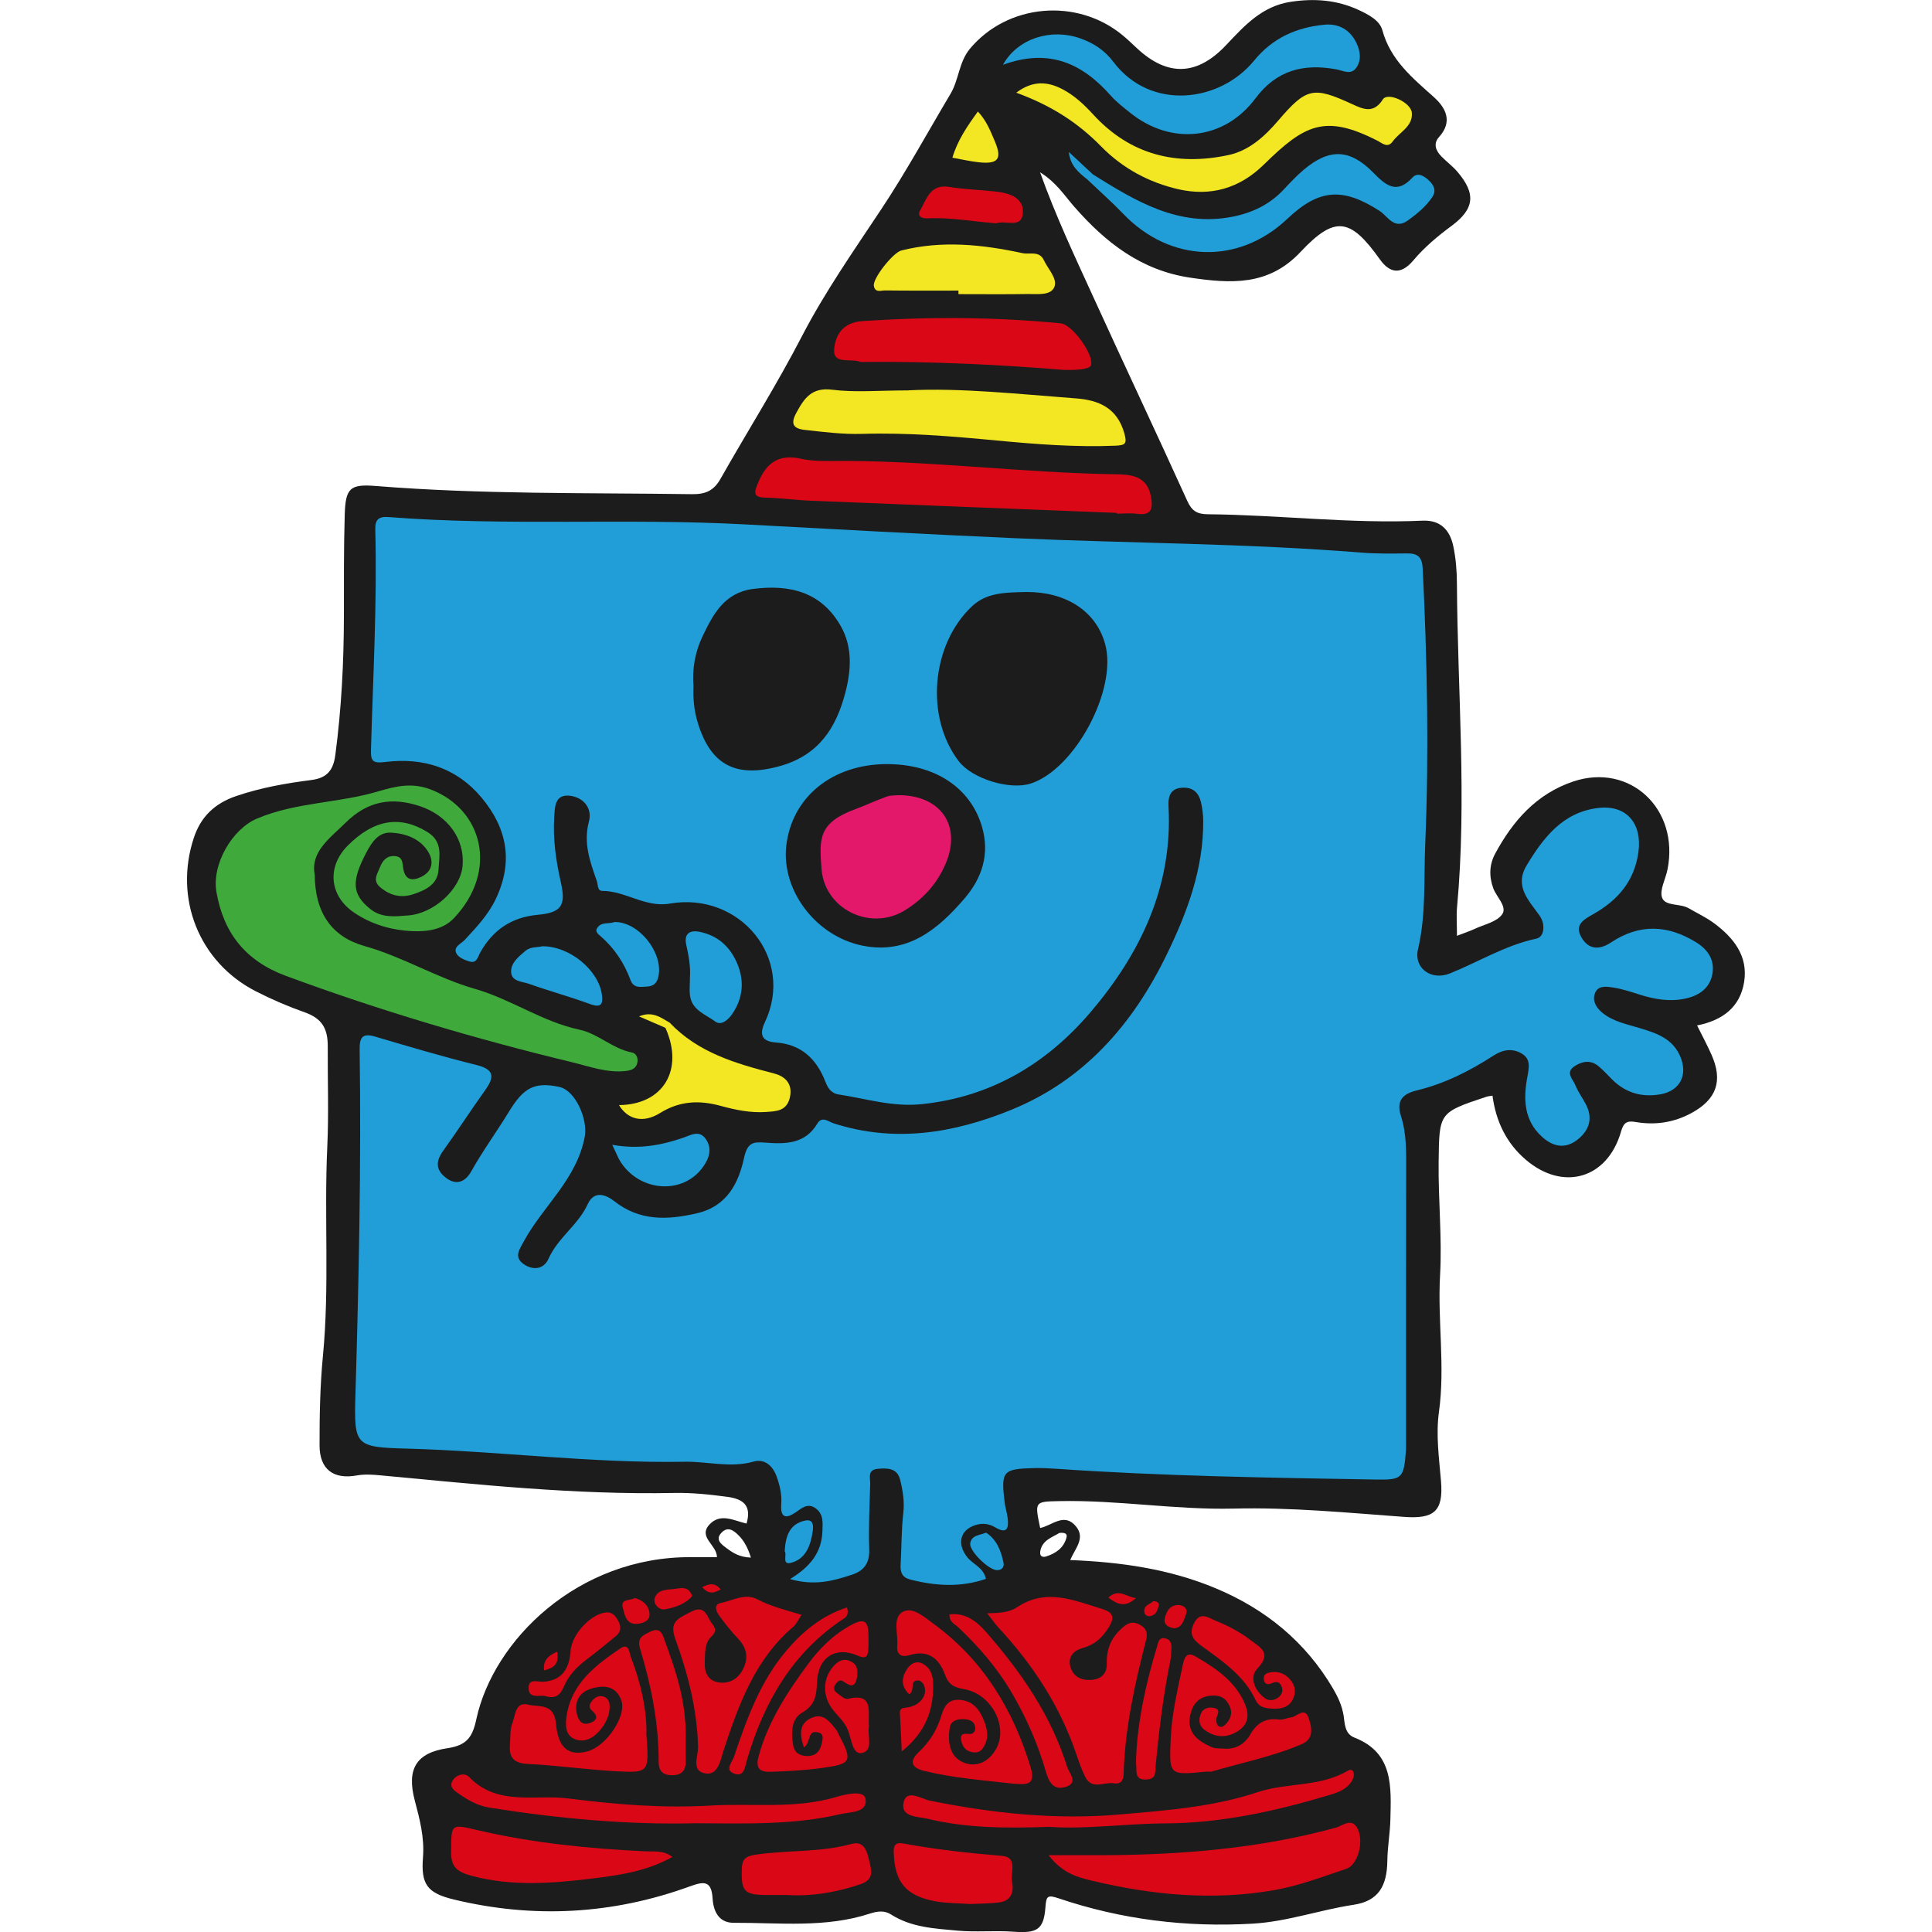 <?xml version="1.0" encoding="UTF-8"?>
<svg id="Layer_1" data-name="Layer 1" xmlns="http://www.w3.org/2000/svg" viewBox="0 0 512 512">
  <defs>
    <style>
      .cls-1 {
        fill: #1c1c1c;
      }

      .cls-2 {
        fill: #f3e622;
      }

      .cls-3 {
        fill: #219ed7;
      }

      .cls-4 {
        fill: #e4186b;
      }

      .cls-5 {
        fill: #da0816;
      }

      .cls-6 {
        fill: #3faa3b;
      }
    </style>
  </defs>
  <g id="uF0JBR">
    <g>
      <path class="cls-1" d="M454.28,244.69c-2.1-1.56-4.51-2.69-6.79-4.01-2.27-1.31-6.12-.47-7-2.74-.77-2.02.91-4.95,1.41-7.49,3.23-16.08-9.97-28.39-24.99-23.34-9.74,3.28-15.99,10.43-20.68,19.13-1.52,2.82-1.68,5.95-.49,9.18.87,2.34,3.76,4.9,2.35,6.88-1.41,2.02-4.77,2.69-7.3,3.87-1.25.58-2.56,1.01-4.68,1.83,0-3.01-.18-5.3.02-7.56,2.65-28.63.12-57.25-.03-85.88-.02-3.32-.29-6.7-.99-9.94-.9-4.16-3.38-6.85-8.12-6.64-19.01.86-37.92-1.52-56.89-1.7-2.86-.02-4.24-.86-5.45-3.51-8.25-18.19-16.79-36.24-25.07-54.41-4.81-10.54-9.78-21.04-13.95-32.7,4.31,2.67,6.45,6.15,9.1,9.17,8.26,9.43,17.66,16.81,30.66,18.75,10.77,1.59,20.76,2.24,29.22-6.77,9.15-9.74,13.21-9.11,21.04,1.88,2.77,3.9,5.71,4.06,8.87.35,2.97-3.53,6.45-6.44,10.13-9.16,6.14-4.54,6.56-8.57,1.51-14.44-1.26-1.45-2.84-2.62-4.19-4-1.49-1.52-2.2-3.38-.6-5.14,3.73-4.13,1.72-7.78-1.37-10.56-5.7-5.11-11.52-9.83-13.67-17.77-.71-2.59-3.71-4.14-6.3-5.34-5.75-2.66-11.73-3.11-18-2.15-7.58,1.16-12.22,6.3-17.08,11.45-7.67,8.16-15.46,8.39-23.5.99-1.3-1.19-2.55-2.43-3.91-3.55-12.15-10.07-30.57-8.37-40.5,3.55-2.94,3.55-2.9,8.18-5.15,11.96-6.1,10.25-11.8,20.73-18.42,30.68-7.27,10.96-14.87,21.82-20.9,33.45-6.7,12.95-14.46,25.23-21.62,37.87-1.78,3.16-3.98,4.13-7.56,4.08-27.94-.4-55.9.08-83.8-2.17-6.81-.55-8.02.54-8.23,7.58-.27,8.95-.21,17.92-.22,26.89-.02,12.31-.65,24.57-2.27,36.8-.52,3.97-2.11,6.11-6.35,6.65-6.78.87-13.52,2.05-20.03,4.29-5.51,1.9-9.25,5.37-11.11,11.01-5.33,16.05,1.35,32.96,16.39,40.68,4.2,2.15,8.58,4.03,13.02,5.6,4.43,1.58,6.1,4.16,6.07,9-.05,8.92.29,17.82-.13,26.76-.85,18.42.63,36.89-1.15,55.31-.76,7.85-.9,15.79-.89,23.7.01,6.32,3.66,9.06,9.85,7.95,2.11-.37,4.17-.23,6.28-.03,25.88,2.43,51.74,5.19,77.8,4.67,4.75-.1,9.46.4,14.17,1.03,4.21.58,6.44,2.3,5.06,7.08-3.3-.74-6.88-2.91-9.82.24-3.12,3.37,1.94,5.35,1.98,8.66-2.37,0-4.61.01-6.85,0-29.99-.17-52.44,22.01-56.94,43.02-1.03,4.84-2.67,6.87-7.64,7.61-8.4,1.25-10.84,5.63-8.65,13.89,1.3,4.93,2.58,9.77,2.17,15-.56,7.11,1.02,9.48,8.15,11.2,21.15,5.11,42.07,3.98,62.54-3.46,3.69-1.34,5.77-1.66,6.06,3.21.2,3.27,1.57,6.45,5.59,6.43,12.09-.04,24.29,1.42,36.1-2.44,1.96-.64,3.84-.89,5.57.22,5.42,3.46,11.49,3.73,17.64,4.3,4.94.45,9.84-.08,14.72.28,6.32.46,8.13-.47,8.58-6.45.22-2.98.52-3.4,3.51-2.39,16.66,5.63,33.77,7.72,51.37,6.71,9.18-.52,17.78-3.65,26.77-5,6.56-.98,8.88-4.92,8.96-11.66.05-3.69.73-7.37.81-11,.19-8.54.87-17.61-9.51-21.64-2.66-1.03-2.55-3.78-2.88-5.81-.44-2.71-1.52-5-2.84-7.25-7.31-12.39-17.87-21-31.07-26.52-12.26-5.13-25.17-6.96-38.55-7.48,1.28-3.07,4.11-5.78,1.53-8.92-3.12-3.8-6.34-.2-9.49.42-1.48-7.05-1.48-6.99,5.09-7.12,15.44-.33,30.77,2.35,46.19,1.98,15.13-.37,30.14,1.1,45.17,2.2,7.86.57,10.44-1.41,9.78-9.42-.51-6.14-1.39-12.31-.55-18.39,1.68-12.09-.39-24.14.3-36.27.56-9.88-.51-19.98-.38-30,.15-13.08.07-13.08,12.64-17.25.48-.16.98-.18,1.63-.3.9,6.74,3.63,12.52,8.77,16.93,9.9,8.51,21.67,5.12,25.28-7.36.7-2.41,1.49-3,3.94-2.58,5.15.88,10.16.13,14.8-2.42,6.63-3.62,8.31-8.53,5.26-15.4-1.12-2.53-2.45-4.98-3.83-7.78,6.82-1.34,11.41-4.9,12.47-11.52,1.1-6.88-2.79-11.71-7.95-15.56ZM192.54,410.27c-1.3-.97-3.19-2.26-1.26-4.17,1.69-1.68,3.22-.46,4.49.82,1.47,1.49,2.42,3.28,3.23,5.86-3.07-.11-4.83-1.29-6.46-2.51ZM275.66,411.22c.46-3.05,3.16-3.79,5.08-4.97,1.22-.12,2.21.02,1.89,1.22-.73,2.75-2.83,4.19-5.4,5.01-1.11.35-1.72-.22-1.56-1.27Z"/>
      <path class="cls-3" d="M261.3,418.41c-6.75,2.33-13.4,1.89-20.09.18-2.11-.54-2.66-1.9-2.54-3.91.27-4.56.19-9.14.71-13.67.35-3.08-.12-5.97-.83-8.84-.76-3.11-3.32-3.15-5.92-2.92-2.83.26-1.98,2.39-2.02,3.99-.15,5.8-.47,11.61-.26,17.4.13,3.64-1.41,5.63-4.59,6.68-4.95,1.63-9.94,3.02-16.39,1.14,5.42-3.27,8.38-7.1,8.58-12.66.08-2.35.32-4.61-1.88-6.14-2.08-1.44-3.67.08-5.23,1.14-3.13,2.13-4.03.82-3.8-2.35.19-2.52-.42-4.92-1.25-7.22-.99-2.75-3.15-4.72-6.06-3.9-6.17,1.76-12.2-.06-18.28.05-24.61.44-49.03-2.8-73.59-3.48-13.81-.38-14.07-.73-13.66-14.47.9-30.4,1.54-60.79,1.11-91.2-.05-3.29.68-4.54,4.18-3.5,8.87,2.63,17.75,5.27,26.73,7.49,4.9,1.21,4.82,3.25,2.31,6.75-3.77,5.27-7.28,10.72-11.07,15.98-2.01,2.79-2.06,5.09.79,7.23,2.92,2.19,5.23.74,6.6-1.7,3.07-5.48,6.77-10.53,10.02-15.86,3.8-6.21,6.6-8.02,13.36-6.57,4.35.94,7.53,8.68,6.76,13.02-2.04,11.39-11.06,18.49-16.19,27.93-1.18,2.17-2.62,4.11-.12,5.93,2.49,1.8,5.41,1.53,6.69-1.36,2.48-5.57,7.85-8.92,10.38-14.44,1.65-3.61,4.66-2.67,7.03-.81,6.78,5.34,14.15,5.03,22,3.19,7.94-1.86,10.97-8.05,12.41-14.68.87-4,2.37-4.27,5.47-4.03,5.37.41,10.66.48,13.95-5.05,1.23-2.07,3.01-.48,4.23-.08,16.24,5.26,31.95,2.65,47.18-3.56,19.33-7.88,32.18-22.68,41.12-41.03,5.46-11.2,9.84-22.86,9.72-35.65-.01-1.55-.22-3.13-.55-4.65-.6-2.73-2.16-4.26-5.22-4.01-3.3.27-3.53,2.89-3.42,4.99,1.16,21.29-7.63,39.23-20.76,54.59-11.37,13.31-25.99,22.31-44.52,24.25-7.92.83-14.79-1.45-22.11-2.55-2.08-.31-2.92-1.78-3.57-3.45-2.36-6.05-6.43-9.86-13.17-10.34-3.66-.26-4.37-2.11-2.86-5.3,8.1-17.08-6.72-34.7-25.16-31.5-6.5,1.13-11.71-3.35-17.88-3.36-1.35,0-1.13-1.59-1.45-2.52-1.77-5.13-3.67-10.1-2.12-15.85.93-3.45-1.32-6.34-4.91-6.83-4.1-.56-4.12,2.87-4.29,5.69-.35,5.82.46,11.51,1.75,17.19,1.41,6.24.18,8.07-6.17,8.66-6.93.65-11.77,3.99-15.14,9.89-.63,1.11-.9,3.04-2.82,2.49-1.29-.37-2.93-1.04-3.5-2.08-1-1.84,1.21-2.61,2.17-3.66,3.09-3.35,6.18-6.56,8.22-10.83,4.73-9.92,3-18.78-3.77-26.88-6.63-7.93-15.53-10.67-25.45-9.44-3.38.42-3.93-.2-3.85-3.18.54-19.49,1.65-38.98,1.14-58.49-.07-2.56.94-3.43,3.45-3.24,31.39,2.45,62.88.25,94.31,1.94,24.01,1.29,48.02,2.62,72.05,3.68,30.51,1.34,61.08,1.35,91.54,3.81,4.02.32,8.08.25,12.13.21,2.83-.03,3.95,1.02,4.1,4.01,1.19,24.39,1.7,48.81.66,73.19-.39,9.2.26,18.54-1.91,27.72-1.18,4.97,3.52,8.38,8.43,6.4,7.62-3.06,14.68-7.46,22.85-9.21,1.82-.39,2.09-2.22,1.89-3.85-.11-.83-.53-1.69-1.03-2.39-2.83-3.98-6.66-7.69-3.34-13.2,4.46-7.39,9.61-14.1,18.97-15.21,7.49-.89,11.68,4.13,10.65,11.68-1.05,7.67-5.42,12.72-11.83,16.38-2.52,1.44-5.35,2.82-3.18,6.39,1.99,3.28,4.9,3.08,7.75,1.19,7.55-5.02,15.01-4.69,22.57-.03,3.38,2.09,5.08,5.03,4.19,8.85-.84,3.58-3.76,5.39-7.23,6.09-4.05.83-8.01.16-11.92-1.08-2.33-.74-4.68-1.53-7.08-1.89-1.8-.27-4.18-.66-4.89,1.84-.58,2.05.7,3.78,2.2,4.97,2.8,2.22,6.29,2.9,9.64,3.91,4.36,1.32,8.76,2.68,10.84,7.49,2.13,4.92,0,9.21-5.33,10.11-4.79.82-9.06-.37-12.59-3.84-1.25-1.23-2.42-2.56-3.77-3.67-2.06-1.69-4.31-1.27-6.32.06-2.52,1.67-.39,3.45.24,5.03.71,1.77,1.89,3.35,2.78,5.05,1.94,3.72.9,6.89-2.18,9.34-3.28,2.61-6.54,1.93-9.49-.77-4.73-4.32-4.91-9.96-3.88-15.58.49-2.66,1.05-5.02-1.52-6.48-2.4-1.37-4.88-1.06-7.39.57-6.31,4.1-13.01,7.47-20.37,9.25-3.84.93-5.44,2.8-4.17,6.79,1.52,4.74,1.39,9.67,1.38,14.58-.05,23.73-.03,47.46-.03,71.19,0,1.05.03,2.11-.05,3.16-.57,6.98-.98,7.52-7.87,7.4-28.28-.49-56.56-.9-84.79-2.86-1.93-.13-3.86-.23-5.79-.18-8.4.2-8.89.78-7.88,9.1.17,1.39.63,2.74.8,4.13.32,2.64-.13,4.38-3.3,2.47-1.96-1.18-4.07-1.18-6.06-.29-3.45,1.54-3.91,5.05-1.3,8.26,1.51,1.85,4.19,2.66,4.89,5.62Z"/>
      <path class="cls-6" d="M83.41,231.71c.03,10.2,4.52,16.57,13.21,19.01,10.15,2.84,19.19,8.47,29.3,11.36,9.55,2.73,17.81,8.71,27.66,10.8,4.95,1.05,8.78,5.07,13.89,6.04,1.09.21,1.63,1.33,1.47,2.5-.24,1.69-1.49,2.21-3,2.39-5.03.61-9.73-1.2-14.43-2.33-25.66-6.21-50.94-13.7-75.73-22.86-10.62-3.93-16.52-11.25-18.42-22.23-1.28-7.36,4.18-16.69,10.75-19.46,10.32-4.36,21.58-4.07,32.09-7.2,4.65-1.38,8.89-2.38,13.72-.59,14.14,5.24,18.22,21.75,6.33,34.23-2.79,2.93-6.92,3.55-10.75,3.4-5.63-.22-11.08-1.76-15.8-5.02-6.46-4.46-7.07-12.1-1.55-17.65,6.99-7.02,13.93-8.05,21.16-3.58,4.14,2.56,3.07,6.39,2.91,9.89-.19,3.96-3.43,5.48-6.67,6.56-3.23,1.08-6.18.39-8.82-1.87-2.1-1.79-.67-3.6-.04-5.25.62-1.63,1.7-3.11,3.87-2.98,2.3.14,2.04,1.88,2.32,3.42.51,2.77,2.19,3.3,4.63,2.15,3.11-1.47,3.48-4.14,2.04-6.58-2.1-3.56-5.94-4.98-9.86-5.2-3.36-.19-5.13,2.48-6.59,5.24-4.04,7.66-3.81,11.06.97,14.95,3.08,2.51,6.66,2.01,10.09,1.75,6.91-.52,13.87-7.01,14.43-13.11.65-7.1-3.93-13.38-11.28-15.84-7.48-2.5-13.87-1.4-19.68,4.34-4.29,4.23-9.34,7.71-8.24,13.73Z"/>
      <path class="cls-5" d="M296,135.92c-27.02-1.07-54.04-2.12-81.05-3.22-4.03-.16-8.04-.73-12.06-.82-3.46-.08-3.03-1.37-2-3.91,2.16-5.33,5.54-7.71,11.39-6.4,2.54.57,5.24.63,7.86.6,25.13-.28,50.1,3.12,75.2,3.51,4.08.06,8.59.22,9.65,5.82.59,3.13.31,5.23-3.73,4.66-1.72-.24-3.51-.04-5.27-.04,0-.07,0-.13,0-.2Z"/>
      <path class="cls-2" d="M240.79,103.44c13.65-.69,29.01.98,44.38,2.14,6.06.46,10.87,2.54,12.77,9.18.79,2.77.36,3.24-2.29,3.35-10.55.44-21.06-.38-31.52-1.37-11.88-1.13-23.73-2.12-35.66-1.76-5.11.15-10.13-.49-15.18-1.05-3.24-.36-3.78-1.74-2.24-4.56,2.09-3.84,4.06-6.79,9.52-6.09,6.04.77,12.26.18,20.21.18Z"/>
      <path class="cls-5" d="M261.6,427.53c3.35-.04,5.93-.25,7.89-1.57,7.74-5.2,15.15-1.83,22.66.46,2.97.9,3.26,2.29,1.65,4.89-1.67,2.7-3.72,4.56-6.77,5.39-2.53.69-4.1,2.37-3.37,5.02.67,2.42,2.64,3.59,5.26,3.49,2.76-.1,4.46-1.6,4.38-4.22-.12-4,1.19-7.07,4.22-9.69,1.57-1.36,2.86-1.69,4.65-.67,1.65.94,2.02,2.13,1.56,3.94-2.99,11.71-5.64,23.49-5.96,35.65-.05,1.85-.96,2.65-2.61,2.37-2.55-.43-5.79,1.86-7.56-1.68-.93-1.88-1.64-3.88-2.31-5.87-4.32-12.87-11.58-23.91-20.75-33.79-.82-.88-1.5-1.89-2.95-3.74Z"/>
      <path class="cls-3" d="M265.8,17.16c3.92-7.05,12.82-9.71,20.45-7,3.48,1.23,6.4,3.06,8.8,6.23,9.89,13.1,28.24,10.75,37.3-.33,4.92-6.02,11.22-8.79,18.6-9.51,3.81-.37,6.85,1.31,8.55,4.9,1.02,2.16,1.33,4.54-.09,6.53-1.41,1.99-3.46.73-5.32.39-8.59-1.58-15.79.21-21.36,7.67-8.3,11.13-22.34,12.59-33.22,3.85-1.78-1.43-3.62-2.83-5.12-4.52-7.46-8.44-16.22-12.72-28.59-8.2Z"/>
      <path class="cls-5" d="M277.89,491.65c5.83,0,10.15.02,14.47,0,20.84-.1,41.49-1.77,61.69-7.31,1.81-.5,4.31-2.88,5.83.49,1.57,3.49-.1,9.43-3.09,10.42-6.28,2.1-12.56,4.51-19.04,5.64-16.25,2.85-32.43,1.34-48.39-2.49-3.85-.92-7.79-1.95-11.48-6.76Z"/>
      <path class="cls-2" d="M269.33,24.56c4.33-3.27,8.3-2.99,12.25-.91,3.13,1.64,5.72,4.06,8.1,6.66,9.81,10.73,22.05,13.73,35.85,10.79,5.45-1.16,9.59-4.91,13.19-9.12,7.51-8.76,9.29-9.15,19.65-4.37,3,1.39,5.68,2.54,8.11-1.28,1.27-2,7.46.78,7.68,3.58.28,3.63-3.29,5.1-5.08,7.58-1.36,1.88-2.78.44-4.1-.23-13.94-7.11-19.28-4.2-30.06,6.37-6.54,6.41-14.21,8.45-22.65,6.52-7.72-1.77-14.73-5.5-20.43-11.32-6.32-6.46-13.41-10.93-22.5-14.26Z"/>
      <path class="cls-3" d="M289.63,46.22c11.32,7.07,22.68,14.03,37.01,11.21,5.28-1.04,9.88-3.26,13.59-7.24,1.68-1.79,3.37-3.6,5.24-5.18,6.78-5.73,12.22-5.59,18.41.69,3.25,3.29,6.17,6,10.43,1.36,1.3-1.42,2.9-.56,4.18.59,1.45,1.3,2.27,2.81,1.06,4.61-1.69,2.5-4,4.39-6.43,6.15-3.63,2.63-5.35-1.12-7.52-2.52-9.75-6.28-16.04-5.86-24.43,2.09-12.96,12.27-31.07,11.67-43.53-1.34-3.01-3.14-6.29-6.03-9.44-9.04-.23-1.19.23-1.66,1.42-1.38Z"/>
      <path class="cls-5" d="M281.97,98.03c-17.36-1.43-35.41-2.27-53.5-2.12-.18,0-.37.04-.52-.03-2.44-.97-7.14.76-6.9-3.15.22-3.58,2.03-7.28,7.54-7.64,17.55-1.17,35.03-1.11,52.52.6,2.98.29,8.6,7.95,8.07,10.96q-.27,1.53-7.2,1.38Z"/>
      <path class="cls-5" d="M171.29,459.55c.77,10.1.75,10.31-7.87,9.86-7.86-.41-15.68-1.57-23.54-1.95-3.77-.18-5.03-1.74-4.74-5.16.16-1.92-.03-3.99.66-5.7.81-2,.68-5.74,4.22-4.84,2.8.71,6.84-.53,7.33,5.11.58,6.67,3.63,8.55,8.39,7.24,4.97-1.37,10.36-9.35,8.93-13.46-1.35-3.87-4.59-4.13-7.82-3.2-3.25.94-4.76,3.39-3.95,6.86.4,1.72,1.42,2.99,3.37,2.33,2.05-.69,2.33-1.84.54-3.39-1.01-.87-.47-1.92.31-2.75.77-.83,1.76-1.24,2.85-.87,1.4.47,1.66,1.71,1.59,3-.1,1.99-.92,3.76-2.08,5.31-1.8,2.4-4.35,4.13-7.24,2.91-2.64-1.12-2.42-4.18-2.01-6.55,1.46-8.37,7.72-13.08,14.15-17.44,2.34-1.59,2.37,1.16,2.84,2.38,2.66,6.91,4.23,14.06,4.08,20.32Z"/>
      <path class="cls-5" d="M268.23,472.66c-7.78-.89-15.64-1.47-23.31-3.35-3.37-.82-4.05-2.53-1.43-4.99,2.9-2.71,4.84-5.9,5.99-9.7.66-2.2,1.7-4.3,4.66-4.15,3.74.19,5.49,2.61,6.71,5.74,1.02,2.61,1.19,5.18-.66,7.43-.82,1-2.29.91-3.45.43-1.2-.51-1.81-1.65-2.02-2.9-.33-2,.95-1.7,2.28-1.64.95.04,1.58-.83,1.44-1.78-.26-1.73-1.62-2.1-3.12-2.16-1.75-.07-3.36.49-3.64,2.3-.57,3.63-.09,7.52,3.48,9.11,3.54,1.57,6.93-.08,8.86-3.6,3.2-5.81-1.22-14.45-8.46-15.74-2.79-.5-4.15-1.18-5.13-3.87-1.53-4.19-4.4-6.7-9.38-5.17-2.03.62-3.51.03-3.27-2.52.28-3.08-1.34-7.32,1.42-8.92,2.62-1.52,5.81,1.4,8.26,3.19,13.1,9.59,21.05,22.71,25.68,38.06,1.58,5.24-1.9,4.37-4.9,4.24Z"/>
      <path class="cls-5" d="M212.42,427.96c-.96,1.42-1.38,2.47-2.15,3.12-10.23,8.69-14.51,20.67-18.54,32.87-.79,2.41-1.37,6.49-4.67,6.04-4.03-.54-2-4.61-2.06-7.05-.25-9.93-2.7-19.4-6.03-28.59-1.72-4.75.9-5.46,4.02-7.14,4.02-2.17,4.27,1.32,5.74,3.1.85,1.04,1.15,2.12-.03,3.21-2.05,1.87-1.8,4.4-1.93,6.85-.14,2.8.78,5.01,3.66,5.48,2.55.42,4.85-.69,6.2-3,1.8-3.07,1.5-5.94-1.05-8.62-1.8-1.89-3.44-3.95-4.97-6.06-.8-1.1-1.62-2.97.43-3.37,3.16-.62,6.4-2.68,9.62-.98,3.58,1.89,7.44,2.81,11.76,4.13Z"/>
      <path class="cls-5" d="M324.32,463.41c3.2.28,5.61-1.29,7.05-3.8,1.82-3.17,4.18-4.38,7.71-3.9.97.13,2.02-.46,3.05-.58,1.6-.18,3.65-2.97,4.7.24.78,2.37,1.49,5.41-1.82,6.83-7.67,3.3-15.87,4.92-23.84,7.26-.49.14-1.05,0-1.57.04-9.83.98-9.78.99-9.34-8.82.3-6.68,1.86-13.13,3.23-19.63.49-2.33,1.3-3.26,3.42-2.02,5.16,3.03,10.14,6.28,12.79,12.05,1.43,3.12,1.36,5.81-1.77,7.76-3,1.86-6.04,1.63-8.82-.49-1.44-1.1-1.53-2.72-.83-4.29.58-1.27,1.83-1.67,3.1-1.5,2.56.33,1.03,1.91.93,3.12-.05.59.2,1.52.63,1.77.89.54,1.63-.17,2.2-.86,1.1-1.31,1.5-2.78.75-4.39-.78-1.68-1.89-2.81-3.99-2.86-3.9-.1-5.92,2.05-6.54,5.52-.8,4.53,2.31,6.64,5.84,8.19.92.4,2.07.25,3.12.36Z"/>
      <path class="cls-5" d="M184.31,483.18c-17.81.45-36.25-1.22-54.62-4.14-3.12-.5-5.59-1.95-8.03-3.63-1.24-.86-2.92-1.88-1.55-3.77,1.08-1.49,3.13-1.85,4.21-.72,7.51,7.83,17.5,4.55,26.31,5.69,12.46,1.61,25.21,2.63,37.71,1.88,11.11-.66,22.43.99,33.41-2.31,2.47-.74,7.16-1.77,7.6.44.75,3.81-4.12,3.55-6.58,4.13-12.38,2.92-25.05,2.5-38.48,2.43Z"/>
      <path class="cls-5" d="M178.18,492.11c-6.68,3.76-13.97,4.84-21.2,5.71-10.59,1.29-21.15,2.14-31.8-.66-4.05-1.07-5.67-2.33-5.64-6.44.07-7.52-.12-7.37,7.22-5.66,14.52,3.38,29.3,4.84,44.17,5.56,2.4.11,4.91-.35,7.25,1.49Z"/>
      <path class="cls-2" d="M254,77.01c-6.49,0-12.98.04-19.47-.04-1.04-.01-2.62.7-2.95-1.21-.34-1.96,5.09-8.83,7.29-9.38,10.79-2.72,21.53-1.58,32.17.72,1.82.39,4.4-.72,5.6,1.86,1.1,2.36,3.66,4.9,2.79,7.07-.95,2.37-4.51,1.85-7.04,1.89-6.13.1-12.26.03-18.39.03,0-.31,0-.62,0-.93Z"/>
      <path class="cls-5" d="M278.12,484.13c-11.45.41-22,.35-32.31-2.14-2.54-.61-7.34-.35-6.31-4.48.85-3.43,4.77-.75,6.86-.33,16.6,3.36,33.36,5.15,50.19,3.69,12.33-1.07,24.85-1.96,36.71-5.92,7.8-2.6,16.45-1.3,23.86-5.66,1.55-.91,2.02.84,1.4,2.17-1.14,2.45-3.52,3.42-5.85,4.13-14.3,4.31-28.8,7.56-43.85,7.63-10.54.05-21.04,1.6-30.7.92Z"/>
      <path class="cls-2" d="M177.5,271.05c7.53,7.92,17.46,10.8,27.61,13.42,2.6.67,5.02,2.43,4.25,6.2-.78,3.82-3.63,3.82-6.39,4.02-4.07.28-8.05-.55-11.93-1.61-5.68-1.56-10.9-1.36-16.11,1.88-4.51,2.81-8.58,1.73-10.89-2.1,11.74-.1,17.3-9.36,12.3-20.48-.31-1.05.07-1.51,1.17-1.33Z"/>
      <path class="cls-5" d="M213.04,463.06c-1.22-3.58-1.25-6.51,2.24-7.89,3.07-1.22,4.77,1.29,6.42,3.38.21.27.33.62.49.93,3.91,7.46,3.54,7.98-4.82,9.11-4.37.59-8.73.79-13.12.95-3.3.12-3.98-1.26-3.2-4.14,2.49-9.13,7.57-16.93,13.07-24.38,3.06-4.15,6.75-7.88,11.56-10.44,3.54-1.89,4.37-.78,4.46,2.5.04,1.4.06,2.82-.05,4.21-.14,1.76-.69,2.39-2.71,1.5-5.89-2.6-10.57.31-10.86,6.97-.15,3.5-.44,6.08-3.97,8.12-2.93,1.69-2.9,5.4-2.35,8.65.3,1.78,1.49,2.69,3.3,2.82,2.6.19,3.85-1.14,4.33-3.57.21-1.1.48-2.23-.82-2.62-3.21-.97-1.96,2.58-3.95,3.9Z"/>
      <path class="cls-5" d="M257.1,504.58c-3.17-.22-6.2-.17-9.12-.7-8.04-1.46-10.96-5.17-11.14-13.25-.05-2.23,1.18-2.34,2.64-2.07,8.63,1.6,17.32,2.54,26.06,3.27,4.27.35,2.19,4.44,2.67,6.89.53,2.71-.25,5.03-3.41,5.44-2.61.33-5.26.3-7.71.42Z"/>
      <path class="cls-5" d="M208.63,502.19c-2.37,0-4.12.02-5.87,0-5.55-.06-6.36-1.1-6.18-6.84.08-2.59.9-3.42,3.6-3.83,8.45-1.28,17.1-.54,25.45-2.85,3.26-.91,4.08,1.73,4.67,4.26.6,2.6,1.54,5.09-2.19,6.37-6.54,2.25-13.2,3.29-19.47,2.9Z"/>
      <path class="cls-5" d="M181.72,461.87c0,.52-.05,2.62.01,4.72.08,2.62-1.08,3.89-3.74,3.86-2.43-.02-3.45-1.24-3.44-3.59.03-10.21-1.96-20.12-4.89-29.83-.91-3,.6-3.58,2.6-4.59,2.86-1.43,3.35.81,3.95,2.47,2.99,8.2,5.87,16.44,5.49,26.95Z"/>
      <path class="cls-3" d="M182.83,259.19c.23-3.01-.33-5.92-.97-8.84-.65-2.92.95-3.93,3.54-3.41,4.82.97,8.12,3.98,9.98,8.43,1.97,4.68,1.5,9.28-1.41,13.45-.98,1.4-2.81,3.08-4.41,1.9-2.53-1.87-6.15-2.98-6.69-6.8-.22-1.55-.03-3.15-.03-4.72Z"/>
      <path class="cls-5" d="M251.61,427.83c4.33-.52,7.31,1.93,9.77,4.74,9.3,10.63,17.23,22.15,21.47,35.8.46,1.49,3.03,4.05-.36,5.15-3.21,1.04-4.47-1.06-5.33-4.04-2.15-7.42-5.24-14.47-9.19-21.15-3.79-6.41-8.58-11.93-13.95-17.02-.95-.9-2.49-1.44-2.4-3.49Z"/>
      <path class="cls-5" d="M337.36,452.82c-1.57-.14-3.57-.08-4.59-2.24-3.03-6.48-8.77-10.33-14.26-14.33-2.3-1.67-3.53-3.14-2.11-6.02,1.63-3.31,3.8-1.51,5.73-.73,3.24,1.31,6.34,2.9,9.15,5.05,2.77,2.12,5.9,3.46,1.87,7.72-2.06,2.18-.72,5.73,2.02,7.75,1.04.77,2.43.66,3.47-.08.84-.6,1.46-1.58,1.09-2.74-.46-1.44-1.31-1.79-2.79-1.09-1.16.55-2.09-.02-2.03-1.41.04-1.03.87-1.38,1.8-1.53,2.08-.32,3.84.36,5.17,1.9,1.37,1.58,1.69,3.44.68,5.36-1.03,1.96-2.81,2.48-5.21,2.39Z"/>
      <path class="cls-3" d="M162.26,303.38c7.05,1.28,12.97.12,18.78-1.86,2.07-.7,4.3-2.18,6.04.39,1.73,2.55.83,5.08-.75,7.31-5.21,7.38-16.53,6.75-21.79-1.18-.75-1.13-1.21-2.44-2.29-4.66Z"/>
      <path class="cls-3" d="M143.69,250.77c7.27-.05,14.89,6.29,15.81,12.77.35,2.45-.08,3.65-3.05,2.57-5.37-1.96-10.9-3.47-16.28-5.39-1.81-.64-4.71-.55-4.72-3.27,0-2.34,1.99-3.93,3.75-5.42,1.48-1.25,3.3-.9,4.5-1.26Z"/>
      <path class="cls-5" d="M264.02,59.18c-6.12-.45-12.15-1.63-18.28-1.31-1.31.07-2.82-.51-1.89-2.12,1.73-2.99,2.64-7.06,7.74-6.21,4.11.68,8.31.76,12.45,1.24,3.66.42,7.52,1.76,6.99,5.99-.47,3.81-4.64,1.51-7.02,2.42Z"/>
      <path class="cls-5" d="M224.45,425.98c.56,1.85-.09,2.47-.82,2.95-13.7,9.03-21.24,22.28-25.72,37.61-.53,1.81-.7,4.47-3.37,3.48-2.56-.95-.5-3.06-.03-4.45,3.36-9.93,6.88-19.83,13.79-28.01,4.39-5.2,9.47-9.39,16.15-11.57Z"/>
      <path class="cls-5" d="M301.09,465.57c.48-10.02,2.66-19.72,5.56-29.27.28-.91.4-2.28,1.82-2.16,1.47.12,2.06,1.17,1.97,2.58-.08,1.22-.09,2.46-.34,3.65-1.86,9.09-2.95,18.28-3.84,27.5-.16,1.7.3,3.57-2.44,3.72-3.26.18-2.5-2.17-2.72-3.92-.09-.69-.01-1.4-.01-2.1Z"/>
      <path class="cls-5" d="M144.55,449.47c-1.62-.35-4.42.83-4.46-2.08-.03-2.76,2.4-1.59,4-1.71,4.96-.38,6.82-3.6,7.11-8.11.27-4.15,4.75-9.27,8.79-10.16,1.92-.43,2.91.45,3.76,1.99.88,1.58.94,2.98-.53,4.18-2.57,2.1-5.12,4.22-7.77,6.21-2.57,1.93-4.79,4.22-6.01,7.15-1,2.41-2.37,3.32-4.9,2.54Z"/>
      <path class="cls-3" d="M162.86,244.35c6.3-.13,12.81,7.91,11.68,14.2-.33,1.86-1.24,2.81-3.08,2.9-1.72.09-3.54.52-4.38-1.75-1.66-4.49-4.24-8.38-7.87-11.56-.61-.53-1.55-1.19-1.01-2.12,1.06-1.82,3.16-1.09,4.66-1.67Z"/>
      <path class="cls-5" d="M230.29,457.48c-.52,2.34,1.32,6.49-1.93,7.09-2.49.46-2.71-3.86-3.69-6.17-.85-2.02-2.42-3.42-3.75-5.04-2.98-3.64-2.99-8.23-.22-11.59,1.4-1.7,3.03-2.48,5.05-1.33,1.62.93,1.63,2.63,1.33,4.22-.56,2.96-2.03,1.98-3.7.88-.91-.6-1.59.24-2.08,1.01-.44.7-.3,1.47.26,1.9.95.73,2.23,1.97,3.07,1.77,7.08-1.7,5.32,3.43,5.65,7.25Z"/>
      <path class="cls-5" d="M240.95,449c-2.38-2.26-1.96-4.6-.53-6.76.88-1.32,2.39-2.25,4.09-1.34,2.24,1.19,2.78,3.28,2.8,5.7.04,6.83-2.16,12.57-8.34,17.55-.18-3.83-.29-6.99-.49-10.15-.08-1.29.77-1.35,1.64-1.46,1.42-.18,2.73-.66,3.75-1.67,1.22-1.2,1.62-2.72.98-4.31-.22-.54-.95-1.21-1.47-1.23-2.58-.09-.7,2.64-2.43,3.66Z"/>
      <path class="cls-2" d="M252.39,41.79c1.38-4.65,3.98-8.41,6.76-12.24,2.28,2.42,3.34,5.2,4.49,7.9,2.01,4.7.88,6.14-4.39,5.54-2.22-.25-4.4-.76-6.86-1.2Z"/>
      <path class="cls-3" d="M207.95,411.13c.23-4.1,1.31-7.32,5.47-8.17,2.12-.43,2.16,1.38,1.97,2.75-.53,3.76-1.8,7.45-5.8,8.46-2.48.62-.95-2.27-1.63-3.04Z"/>
      <path class="cls-3" d="M261.32,406.16c2.86,1.88,3.99,4.87,4.63,8.05.21,1.02-.41,1.96-1.82,1.89-2.2-.11-7.3-5.1-7.01-7.07.33-2.24,2.42-2.11,4.2-2.86Z"/>
      <path class="cls-5" d="M183.44,422.96c-1.8,2.14-4.47,2.99-7.11,3.51-1.79.35-3.26-1.55-2.84-2.89.84-2.67,3.78-2.21,5.97-2.59,1.46-.26,3.2-.36,3.97,1.98Z"/>
      <path class="cls-5" d="M168.24,423.49c2.25.61,3.81,2.1,3.89,4.32.07,1.87-1.99,2.45-3.43,2.53-2.8.16-3.2-2.54-3.67-4.34-.62-2.39,1.99-1.73,3.2-2.51Z"/>
      <path class="cls-5" d="M311.11,431.5c-1.77-.26-2.73-1.19-2.45-2.49.39-1.88,1.31-3.71,3.67-3.66,1.33.03,2.5.95,2.01,2.33-.59,1.66-1.08,3.77-3.22,3.82Z"/>
      <path class="cls-3" d="M289.63,46.22c-.47.46-.95.92-1.42,1.38-2.31-1.82-4.6-3.67-4.96-7.32,2.13,1.98,4.26,3.96,6.38,5.94Z"/>
      <path class="cls-5" d="M293.72,423.39c2.67-2.53,4.6-.27,7.3.13-2.91,2.63-4.92,1.61-7.3-.13Z"/>
      <path class="cls-5" d="M305.62,424.3c.91.07,1.61.34,1.44,1.18-.27,1.35-.8,2.68-2.43,2.82-.63.05-1.33-.35-1.39-1.2-.13-1.82,1.63-1.92,2.39-2.8Z"/>
      <path class="cls-5" d="M147.66,437.72c.6,3.3-.94,4.32-3.48,4.95-.29-2.6,1-3.87,3.48-4.95Z"/>
      <path class="cls-2" d="M177.5,271.05c-.39.44-.78.88-1.17,1.33-2.14-.93-4.29-1.86-6.98-3.02,3.47-1.49,5.78.28,8.15,1.69Z"/>
      <path class="cls-5" d="M190.98,421.22c-1.75.97-3.13,1.42-4.9-.62,1.97-.93,3.35-1.28,4.9.62Z"/>
      <path class="cls-1" d="M272.02,156.88c10.27-.04,18.41,4.89,20.86,13.83,3.29,11.97-7.96,33.07-19.68,36.92-5.59,1.84-15.59-1.25-19.14-5.92-8.95-11.76-7.22-30.79,3.38-40.9,3.74-3.57,8.05-3.81,14.59-3.93Z"/>
      <path class="cls-1" d="M183.79,181.84c-.37-4.48.37-8.99,2.37-13.16,2.82-5.89,5.79-11.63,13.44-12.61,9.87-1.27,18.26.89,23.34,10.08,3.02,5.46,2.61,11.56,1.08,17.42-2.41,9.27-7.01,16.49-17.11,19.38-11.68,3.34-18.59,0-22.05-11.61-.91-3.06-1.22-6.17-1.07-9.51Z"/>
      <path class="cls-1" d="M234.98,202.5c12.69-.04,22.17,6.16,25.24,16.54,2.13,7.22.08,13.59-4.59,19.04-7.06,8.23-15.16,14.94-27.08,12.52-12.42-2.52-21.51-14.73-20.18-26.45,1.47-12.9,12.17-21.61,26.61-21.66Z"/>
      <path class="cls-4" d="M238.11,210.73c11.33,0,16.76,8.22,12.49,18.17-2.28,5.33-6,9.44-10.93,12.42-9.08,5.49-21.13-.39-21.95-11-.62-8.02-.92-12.26,8.99-15.9,2.78-1.02,5.47-2.32,8.26-3.31,1.12-.4,2.42-.3,3.14-.38Z"/>
    </g>
  </g>
</svg>